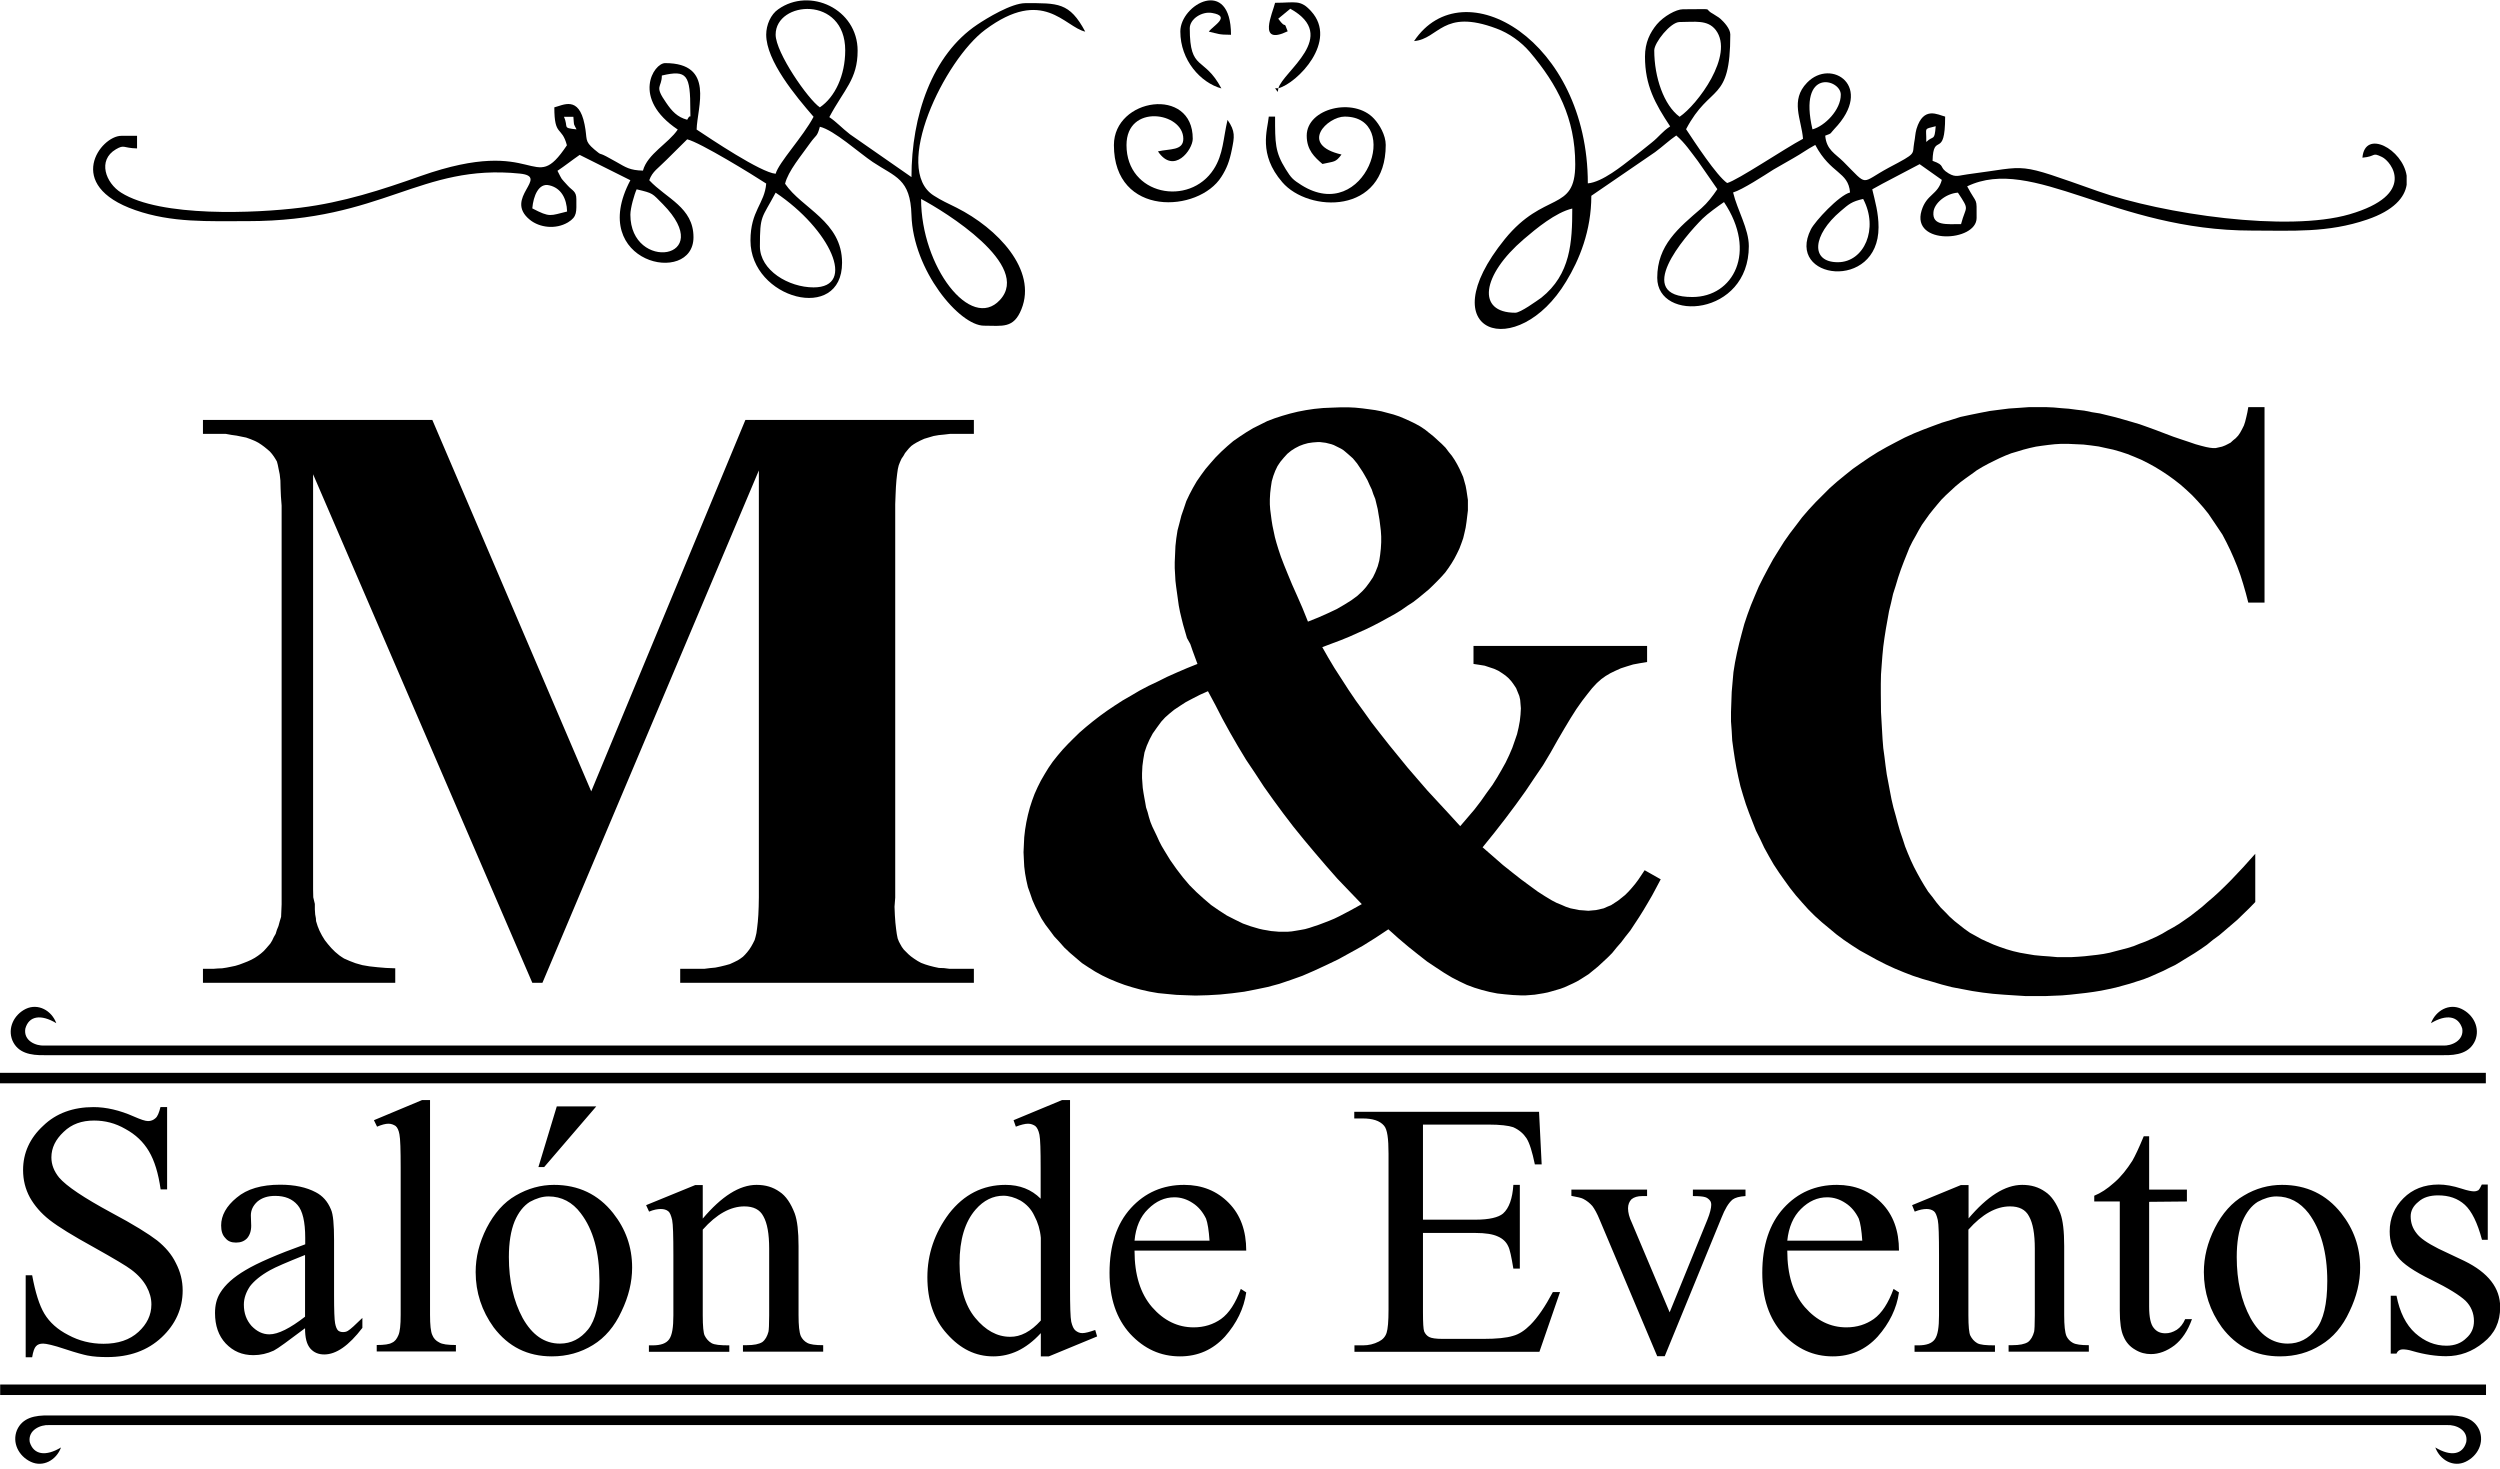 <svg width="160" height="94" viewBox="0 0 160 94" fill="none" xmlns="http://www.w3.org/2000/svg">
<g clip-path="url(#clip0_130_4356)">
<path d="M37.838 50.648L47.706 26.874H62.328V27.769H61.187H60.796L60.415 27.814L60.08 27.847L59.755 27.903L59.453 27.992L59.151 28.082L58.883 28.205L58.648 28.328L58.48 28.429L58.323 28.541L58.178 28.686L58.066 28.82L57.92 28.999L57.82 29.178L57.697 29.357L57.596 29.581L57.518 29.782L57.462 30.017L57.417 30.331L57.372 30.733L57.339 31.17L57.316 31.684L57.294 32.266V33.027V56.779V57.45L57.249 58.032L57.272 58.581L57.305 59.05L57.35 59.453L57.395 59.778L57.45 60.057L57.529 60.259L57.618 60.427L57.719 60.606L57.842 60.773L57.976 60.908L58.144 61.075L58.301 61.21L58.502 61.355L58.726 61.501L58.95 61.624L59.218 61.724L59.475 61.803L59.778 61.881L60.091 61.948L60.415 61.959L60.773 62.004H61.142H62.328V62.899H43.533V62.004H44.685H45.077L45.434 61.959L45.781 61.926L46.106 61.859L46.43 61.78L46.71 61.702L46.978 61.579L47.225 61.456L47.381 61.355L47.549 61.232L47.683 61.098L47.829 60.93L47.952 60.773L48.075 60.583L48.187 60.382L48.299 60.158L48.355 59.957L48.411 59.722L48.455 59.397L48.5 58.995L48.534 58.547L48.556 58.021L48.567 57.428V56.779V30.107L34.716 62.899H34.068L20.038 30.353V55.705V56.343V56.925L20.049 57.428L20.15 57.853V58.2L20.172 58.525L20.217 58.771L20.228 58.95L20.329 59.274L20.452 59.576L20.608 59.878L20.787 60.169L20.989 60.427L21.201 60.673L21.447 60.919L21.716 61.143L21.861 61.243L22.018 61.344L22.197 61.422L22.376 61.501L22.756 61.646L23.193 61.769L23.651 61.847L24.166 61.903L24.703 61.948L25.296 61.971V62.899H12.989V62.004H13.358H13.661L13.94 61.982L14.22 61.971L14.511 61.926L14.79 61.87L15.059 61.814L15.316 61.736L15.585 61.635L15.842 61.534L16.088 61.422L16.312 61.299L16.514 61.165L16.692 61.031L16.872 60.874L17.017 60.717L17.151 60.561L17.297 60.393L17.42 60.192L17.52 59.979L17.643 59.767L17.722 59.509L17.823 59.263L17.901 58.972L17.99 58.681L18.002 58.401L18.024 57.876V56.902V55.806V33.027V32.356L17.979 31.763L17.957 31.226L17.946 30.756L17.901 30.353L17.834 30.029L17.778 29.749L17.722 29.536L17.632 29.38L17.532 29.223L17.409 29.055L17.274 28.899L17.107 28.753L16.927 28.608L16.748 28.474L16.525 28.328L16.279 28.205L16.032 28.104L15.753 28.004L15.473 27.948L15.149 27.881L14.824 27.836L14.455 27.769H14.086H12.989V26.874H27.668L37.838 50.648Z" fill="black"/>
<path fill-rule="evenodd" clip-rule="evenodd" d="M94.315 41.34H105.414V42.369L104.944 42.447L104.519 42.526L104.116 42.649L103.735 42.772L103.389 42.928L103.064 43.085L102.762 43.264L102.482 43.465L102.203 43.712L101.901 44.036L101.598 44.416L101.252 44.864L100.882 45.39L100.513 45.972L100.11 46.643L99.685 47.37L99.238 48.164L98.757 48.97L98.209 49.776L97.638 50.626L97.011 51.498L96.34 52.394L95.635 53.3L94.886 54.228L95.557 54.81L96.183 55.358L96.788 55.84L97.358 56.287L97.906 56.69L98.41 57.059L98.88 57.361L99.327 57.63L99.629 57.786L99.931 57.909L100.211 58.032L100.513 58.133L100.793 58.189L101.073 58.245L101.375 58.267L101.654 58.29L101.901 58.267L102.147 58.245L102.393 58.189L102.639 58.133L102.863 58.032L103.109 57.932L103.333 57.786L103.556 57.641L103.78 57.462L104.004 57.283L104.228 57.059L104.429 56.835L104.653 56.567L104.854 56.298L105.056 55.996L105.257 55.694L106.286 56.276L106.007 56.802L105.738 57.305L105.458 57.786L105.179 58.256L104.899 58.704L104.619 59.129L104.34 59.554L104.037 59.934L103.758 60.303L103.456 60.65L103.176 60.997L102.874 61.299L102.572 61.579L102.27 61.859L101.968 62.105L101.666 62.351L101.419 62.508L101.173 62.664L100.927 62.81L100.681 62.933L100.413 63.056L100.144 63.179L99.876 63.279L99.607 63.358L99.338 63.436L99.059 63.514L98.779 63.57L98.499 63.615L98.22 63.66L97.94 63.682L97.638 63.705H97.336L96.832 63.682L96.329 63.638L95.825 63.582L95.322 63.481L94.841 63.358L94.36 63.212L93.879 63.033L93.409 62.81L92.928 62.563L92.424 62.261L91.898 61.915L91.328 61.534L90.757 61.087L90.153 60.606L89.504 60.057L88.855 59.476L88.027 60.024L87.222 60.527L86.416 60.975L85.644 61.4L84.85 61.78L84.1 62.127L83.351 62.452L82.601 62.72L81.874 62.966L81.124 63.168L80.375 63.324L79.625 63.47L78.853 63.57L78.081 63.649L77.309 63.694L76.515 63.716L75.888 63.694L75.284 63.671L74.691 63.615L74.121 63.559L73.55 63.459L73.002 63.335L72.476 63.19L71.972 63.033L71.492 62.854L71.01 62.653L70.54 62.429L70.093 62.183L69.668 61.915L69.243 61.635L68.862 61.31L68.482 60.986L68.113 60.639L67.788 60.27L67.464 59.923L67.184 59.543L66.904 59.173L66.658 58.793L66.457 58.413L66.255 58.01L66.076 57.607L65.931 57.182L65.786 56.779L65.685 56.332L65.607 55.907L65.551 55.459L65.528 55.011L65.506 54.542L65.528 54.061L65.551 53.58L65.607 53.098L65.685 52.629L65.786 52.159L65.909 51.689L66.054 51.241L66.211 50.816L66.412 50.368L66.614 49.966L66.86 49.541L67.106 49.138L67.385 48.735L67.688 48.355L68.012 47.974L68.359 47.605L68.728 47.236L69.108 46.867L69.511 46.52L69.936 46.173L70.384 45.826L70.865 45.479L71.346 45.155L71.85 44.83L72.375 44.528L72.924 44.204L73.494 43.902L74.087 43.622L74.691 43.32L75.318 43.04L75.967 42.761L76.638 42.492L76.481 42.067L76.325 41.642L76.179 41.217L75.967 40.836L75.844 40.411L75.721 39.986L75.62 39.583L75.519 39.158L75.441 38.755L75.385 38.353L75.329 37.95L75.273 37.547L75.228 37.167L75.206 36.764L75.183 36.361V35.981L75.206 35.455L75.228 34.951L75.284 34.448L75.362 33.944L75.486 33.475L75.609 32.993L75.765 32.546L75.922 32.076L76.123 31.651L76.347 31.226L76.593 30.801L76.873 30.398L77.153 30.017L77.477 29.637L77.802 29.268L78.171 28.899L78.551 28.552L78.931 28.227L79.334 27.948L79.759 27.668L80.207 27.399L80.654 27.176L81.102 26.952L81.572 26.773L82.053 26.616L82.556 26.471L83.06 26.348L83.586 26.247L84.112 26.169L84.682 26.113L85.23 26.09L85.823 26.068H86.293L86.741 26.09L87.188 26.135L87.613 26.191L88.016 26.247L88.419 26.325L88.799 26.426L89.18 26.527L89.549 26.65L89.896 26.795L90.243 26.952L90.567 27.109L90.891 27.288L91.194 27.489L91.473 27.713L91.753 27.936L92.022 28.183L92.268 28.406L92.514 28.653L92.715 28.921L92.916 29.167L93.096 29.436L93.252 29.704L93.398 29.984L93.521 30.252L93.644 30.532L93.722 30.812L93.8 31.091L93.856 31.394L93.901 31.696L93.946 31.998V32.3V32.669L93.901 33.038L93.856 33.407L93.8 33.777L93.722 34.123L93.644 34.448L93.521 34.795L93.398 35.119L93.241 35.444L93.084 35.746L92.905 36.048L92.704 36.35L92.503 36.63L92.256 36.909L91.988 37.189L91.719 37.458L91.44 37.726L91.115 37.995L90.791 38.263L90.444 38.532L90.064 38.778L89.683 39.046L89.28 39.292L88.833 39.538L88.385 39.785L87.915 40.031L87.412 40.277L86.909 40.501L86.36 40.747L85.812 40.971L85.219 41.194L84.626 41.418L85.007 42.089L85.409 42.761L85.857 43.454L86.304 44.148L86.774 44.842L87.278 45.535L87.781 46.24L88.329 46.945L88.9 47.672L89.493 48.399L90.086 49.127L90.713 49.854L91.361 50.603L92.055 51.353L92.749 52.103L93.454 52.875L93.924 52.326L94.371 51.801L94.774 51.275L95.143 50.749L95.512 50.245L95.814 49.764L96.094 49.283L96.362 48.802L96.586 48.332L96.788 47.862L96.944 47.415L97.09 46.99L97.19 46.565L97.269 46.139L97.313 45.737L97.336 45.334L97.313 45.054L97.291 44.786L97.235 44.54L97.134 44.293L97.034 44.047L96.888 43.824L96.743 43.622L96.564 43.421L96.362 43.242L96.139 43.085L95.892 42.928L95.624 42.805L95.322 42.705L95.02 42.604L94.673 42.548L94.304 42.492V41.34H94.315ZM83.709 39.785L84.38 39.516L84.984 39.248L85.555 38.979L86.036 38.699L86.483 38.42L86.864 38.14L87.02 37.995L87.177 37.849L87.323 37.693L87.446 37.547L87.669 37.245L87.871 36.943L88.027 36.618L88.173 36.249L88.273 35.88L88.329 35.511L88.374 35.108L88.397 34.705V34.336L88.374 33.967L88.329 33.598L88.285 33.251L88.229 32.926L88.173 32.58L88.094 32.255L88.016 31.931L87.893 31.629L87.792 31.326L87.647 31.024L87.524 30.745L87.367 30.465L87.211 30.197L87.032 29.928L86.853 29.66L86.584 29.335L86.282 29.067L86.137 28.943L85.991 28.82L85.835 28.72L85.678 28.641L85.521 28.563L85.365 28.485L85.208 28.429L85.029 28.384L84.85 28.339L84.671 28.317L84.492 28.294H84.313L84.011 28.317L83.709 28.362L83.429 28.44L83.161 28.541L82.881 28.686L82.635 28.843L82.389 29.044L82.165 29.29L81.941 29.559L81.762 29.827L81.617 30.129L81.494 30.454L81.393 30.801L81.337 31.17L81.292 31.55L81.27 31.953V32.278L81.292 32.602L81.337 32.949L81.382 33.296L81.438 33.642L81.516 34.012L81.594 34.381L81.695 34.75L81.818 35.153L81.975 35.623L82.176 36.148L82.422 36.753L82.691 37.402L83.015 38.129L83.362 38.923L83.709 39.785ZM77.309 44.237L76.806 44.461L76.325 44.707L75.9 44.931L75.519 45.177L75.15 45.423L74.848 45.669L74.568 45.916L74.322 46.184L74.042 46.565L73.774 46.945L73.572 47.325L73.393 47.728L73.248 48.153L73.17 48.601L73.114 49.026L73.091 49.496V49.798L73.114 50.122L73.136 50.425L73.181 50.727L73.237 51.051L73.293 51.353L73.349 51.678L73.449 51.98L73.528 52.282L73.628 52.606L73.751 52.908L73.897 53.21L74.042 53.512L74.188 53.837L74.344 54.139L74.523 54.441L74.893 55.045L75.295 55.616L75.698 56.142L76.123 56.645L76.571 57.093L77.041 57.518L77.511 57.92L78.014 58.267L78.517 58.592L79.043 58.86L79.547 59.106L80.05 59.285L80.319 59.364L80.587 59.442L80.834 59.498L81.102 59.543L81.348 59.587L81.617 59.61L81.863 59.632H82.131H82.4L82.668 59.61L82.948 59.565L83.216 59.52L83.519 59.464L83.798 59.386L84.1 59.285L84.402 59.185L84.727 59.062L85.051 58.938L85.398 58.793L85.723 58.636L86.427 58.267L87.155 57.864L86.36 57.037L85.588 56.231L84.861 55.403L84.134 54.553L83.44 53.725L82.769 52.897L82.12 52.047L81.494 51.196L80.889 50.346L80.319 49.474L79.748 48.623L79.222 47.751L78.719 46.878L78.238 46.005L77.79 45.133L77.309 44.237Z" fill="black"/>
<path d="M144.93 26.057V38.565H143.89L143.733 37.961L143.565 37.379L143.386 36.809L143.185 36.26L142.961 35.712L142.737 35.209L142.491 34.705L142.234 34.213L141.943 33.777L141.641 33.329L141.339 32.882L141.014 32.479L140.667 32.087L140.309 31.707L139.94 31.36L139.56 31.024L139.146 30.7L138.743 30.409L138.318 30.129L137.915 29.883L137.468 29.637L137.042 29.424L136.595 29.234L136.147 29.055L135.711 28.91L135.241 28.776L134.771 28.675L134.313 28.574L133.82 28.507L133.339 28.451L132.847 28.429L132.344 28.406H131.918L131.516 28.429L131.102 28.474L130.676 28.529L130.296 28.585L129.893 28.675L129.502 28.776L129.099 28.899L128.719 29.011L128.349 29.156L127.969 29.324L127.6 29.503L127.242 29.682L126.873 29.883L126.503 30.107L126.168 30.353L125.821 30.599L125.474 30.857L125.15 31.125L124.848 31.405L124.545 31.684L124.255 31.975L123.997 32.278L123.729 32.602L123.471 32.926L123.248 33.24L123.002 33.587L122.8 33.933L122.599 34.303L122.397 34.66L122.207 35.041L122.051 35.432L121.849 35.936L121.659 36.439L121.48 36.965L121.323 37.491L121.155 38.017L121.032 38.565L120.898 39.113L120.797 39.684L120.697 40.243L120.607 40.814L120.529 41.385L120.473 41.966L120.428 42.559L120.384 43.163L120.372 43.768V44.372L120.384 45.569L120.451 46.744L120.484 47.314L120.529 47.874L120.607 48.444L120.674 48.992L120.753 49.563L120.853 50.089L120.954 50.626L121.055 51.152L121.178 51.678L121.323 52.192L121.458 52.696L121.603 53.199L121.771 53.691L121.927 54.172L122.106 54.62L122.297 55.068L122.498 55.493L122.722 55.918L122.946 56.321L123.158 56.679L123.404 57.07L123.673 57.406L123.93 57.753L124.199 58.077L124.501 58.379L124.78 58.67L125.094 58.95L125.418 59.207L125.731 59.453L126.078 59.699L126.447 59.901L126.805 60.102L127.197 60.281L127.577 60.449L127.991 60.606L128.417 60.751L128.842 60.874L129.278 60.975L129.726 61.053L130.195 61.131L130.665 61.176L131.146 61.21L131.65 61.255H132.165H132.59L132.992 61.232L133.418 61.199L133.82 61.154L134.223 61.109L134.615 61.053L135.017 60.975L135.398 60.874L135.789 60.773L136.17 60.673L136.561 60.55L136.919 60.404L137.311 60.259L137.669 60.102L138.016 59.946L138.385 59.755L138.721 59.554L139.09 59.352L139.459 59.129L139.817 58.883L140.186 58.625L140.544 58.346L140.914 58.055L141.283 57.73L141.663 57.406L142.032 57.07L142.413 56.701L142.793 56.321L143.565 55.504L144.337 54.642V57.73L143.957 58.122L143.565 58.502L143.185 58.871L142.793 59.207L142.413 59.532L142.032 59.856L141.618 60.158L141.238 60.471L140.835 60.751L140.444 61.008L140.041 61.255L139.638 61.501L139.235 61.747L138.821 61.948L138.419 62.15L138.016 62.328L137.613 62.508L137.188 62.675L136.763 62.81L136.315 62.955L135.868 63.078L135.42 63.201L134.962 63.302L134.469 63.403L133.988 63.481L133.496 63.548L132.992 63.604L132.489 63.66L131.974 63.705L131.426 63.727L130.9 63.749H130.352H129.647L128.942 63.705L128.249 63.66L127.555 63.604L126.895 63.526L126.224 63.425L125.575 63.302L124.926 63.179L124.277 63.011L123.673 62.832L123.046 62.653L122.431 62.452L121.849 62.228L121.256 61.982L120.697 61.724L120.126 61.434L119.578 61.131L119.03 60.829L118.526 60.505L118.012 60.158L117.531 59.8L117.061 59.408L116.602 59.028L116.154 58.625L115.729 58.2L115.327 57.753L114.935 57.305L114.555 56.824L114.208 56.343L113.861 55.851L113.514 55.325L113.212 54.799L112.91 54.251L112.653 53.703L112.384 53.166L112.16 52.595L111.937 52.024L111.735 51.465L111.556 50.894L111.388 50.324L111.254 49.742L111.131 49.149L111.03 48.567L110.941 47.974L110.862 47.392L110.829 46.788L110.784 46.173V45.569L110.807 44.92L110.829 44.293L110.885 43.645L110.941 43.018L111.042 42.392L111.165 41.787L111.31 41.161L111.467 40.557L111.634 39.941L111.836 39.337L112.06 38.733L112.306 38.14L112.563 37.536L112.854 36.954L113.156 36.383L113.48 35.791L113.827 35.231L114.185 34.66L114.555 34.135L114.957 33.609L115.338 33.105L115.763 32.613L116.21 32.132L116.658 31.684L117.105 31.237L117.587 30.812L118.079 30.409L118.582 30.006L119.108 29.637L119.634 29.279L120.182 28.932L120.753 28.608L121.323 28.306L121.905 28.004L122.498 27.735L123.08 27.5L123.673 27.276L124.277 27.053L124.87 26.874L125.474 26.683L126.101 26.549L126.705 26.426L127.342 26.303L127.947 26.225L128.573 26.146L129.222 26.102L129.849 26.057H130.497H130.967L131.448 26.079L131.941 26.124L132.399 26.158L132.914 26.225L133.395 26.281L133.887 26.381L134.391 26.46L134.894 26.583L135.398 26.706L135.912 26.851L136.416 26.997L136.942 27.153L137.445 27.332L137.971 27.523L138.497 27.724L139.09 27.948L139.616 28.127L140.086 28.283L140.511 28.429L140.869 28.529L141.182 28.608L141.417 28.653L141.607 28.675H141.809L142.01 28.63L142.211 28.585L142.413 28.507L142.569 28.429L142.76 28.328L142.916 28.183L143.084 28.048L143.241 27.881L143.364 27.702L143.487 27.478L143.61 27.232L143.688 26.997L143.766 26.683L143.834 26.381L143.89 26.057H144.93Z" fill="black"/>
<path fill-rule="evenodd" clip-rule="evenodd" d="M48.634 15.764C48.634 13.728 48.746 14.019 49.641 12.33C53.132 14.668 54.855 18.393 52.069 18.393C50.48 18.393 48.634 17.308 48.634 15.764ZM58.949 12.732C60.471 13.538 66.054 16.973 63.995 19.199C62.138 21.213 58.949 17.073 58.949 12.732ZM40.344 13.739C40.344 13.314 40.601 12.419 40.746 12.117C41.832 12.374 41.72 12.363 42.425 13.068C45.926 16.637 40.344 17.42 40.344 13.739ZM36.294 13.538C35.208 13.795 35.22 13.941 34.067 13.336C34.134 12.531 34.481 11.692 35.153 11.86C35.902 12.027 36.271 12.699 36.294 13.538ZM36.092 7.474H36.696C36.752 8.1 36.685 7.854 36.898 8.28C35.947 8.179 36.406 8.168 36.092 7.474ZM42.358 4.834C43.98 4.453 44.181 4.789 44.181 7.06C44.181 7.832 44.248 7.138 43.98 7.664C43.342 7.496 42.995 7.105 42.637 6.579C41.843 5.449 42.358 5.639 42.358 4.834ZM49.641 2.216C49.641 0.045 54.094 -0.313 54.094 3.223C54.094 4.834 53.434 6.221 52.471 6.87C51.722 6.366 49.641 3.368 49.641 2.216ZM49.037 2.216C49.037 3.894 50.916 6.143 52.069 7.474C51.398 8.749 49.842 10.394 49.641 11.121C48.69 11.043 45.479 8.884 44.584 8.291C44.617 6.87 45.77 4.039 42.57 4.039C41.832 4.039 40.4 6.299 43.376 8.291C42.783 9.175 41.429 9.857 41.149 10.92C40.299 10.898 40.053 10.707 39.46 10.372C39.147 10.193 39.113 10.181 38.811 10.014C38.252 9.723 38.565 10.002 38.039 9.566C37.368 8.996 37.614 8.94 37.413 7.966C37.043 6.098 36.036 6.736 35.477 6.87C35.477 8.783 35.947 8.033 36.282 9.298C34.034 12.665 34.571 8.57 26.918 11.267C24.423 12.151 21.951 12.956 19.232 13.292C16.368 13.65 10.27 13.918 7.753 12.33C6.768 11.714 6.22 10.26 7.417 9.555C7.977 9.23 7.854 9.477 8.771 9.499V8.693H7.764C6.444 8.693 4.061 11.848 8.659 13.448C10.998 14.265 13.302 14.153 15.853 14.153C24.513 14.153 26.896 10.461 33.273 11.11C35.231 11.312 32.176 12.676 33.922 14.075C34.537 14.567 35.555 14.701 36.35 14.232C36.954 13.862 36.887 13.56 36.887 12.743C36.887 12.229 36.629 12.207 36.338 11.882C35.846 11.334 36.014 11.58 35.678 10.931C36.148 10.618 36.596 10.26 37.099 9.913L40.344 11.535C37.524 16.849 44.383 18.326 44.383 15.182C44.383 13.269 42.648 12.71 41.552 11.535C41.753 10.965 42.123 10.774 42.66 10.226L43.98 8.917C44.797 9.107 48.22 11.211 49.037 11.748C48.936 13.046 48.03 13.482 48.03 15.395C48.03 19.132 53.892 20.698 53.892 16.816C53.892 14.164 51.319 13.348 50.245 11.759C50.435 10.953 51.286 9.958 51.867 9.13C52.248 8.604 52.292 8.772 52.471 8.112C53.378 8.324 54.989 9.79 55.861 10.372C57.305 11.334 58.267 11.434 58.334 13.762C58.435 17.297 61.4 20.844 62.977 20.844C64.152 20.844 64.868 21.045 65.371 19.792C66.389 17.275 63.839 14.612 61.221 13.292C60.639 13.001 60.27 12.844 59.766 12.52C57.059 10.819 60.449 3.838 63.055 1.902C66.77 -0.861 68.124 1.723 69.455 2.025C68.448 0.135 67.698 0.202 65.618 0.202C64.734 0.202 63.156 1.164 62.541 1.578C59.654 3.513 58.334 7.407 58.334 11.334L54.396 8.593C53.837 8.156 53.557 7.821 53.076 7.496C54.027 5.706 54.888 5.08 54.888 3.245C54.888 0.571 51.823 -0.839 49.809 0.593C49.328 0.918 49.037 1.6 49.037 2.216Z" fill="black"/>
<path fill-rule="evenodd" clip-rule="evenodd" d="M108.311 19.009C104.451 19.009 107.83 15.126 108.96 13.996C109.274 13.683 109.99 13.168 110.336 12.933C112.473 16.122 110.941 19.009 108.311 19.009ZM154.026 11.244V11.826C153.903 12.631 153.209 13.47 151.497 14.052C148.98 14.914 146.709 14.757 144.113 14.757C135.308 14.757 130.094 9.913 125.899 11.926C126.559 13.168 126.503 12.553 126.503 13.951C126.503 15.484 122.308 15.708 122.979 13.482C123.303 12.408 124.019 12.486 124.277 11.512L122.856 10.506L120.473 11.759C120.238 11.893 120.036 12.005 119.824 12.117C120.003 12.877 120.227 13.627 120.227 14.544C120.227 18.65 114.263 17.912 115.897 14.679C116.154 14.164 117.698 12.497 118.403 12.318C118.291 10.964 117.172 11.155 116.177 9.275C115.617 9.577 115.326 9.812 114.789 10.114L113.503 10.852C112.921 11.222 111.5 12.15 110.918 12.318C111.187 13.448 111.925 14.645 111.925 15.753C111.925 20.25 106.063 20.653 106.063 17.778C106.063 15.686 107.427 14.589 108.893 13.325C109.285 12.978 109.609 12.553 109.911 12.105L108.669 10.315C108.199 9.7 107.841 9.152 107.282 8.671C106.835 8.973 106.454 9.342 105.928 9.734L101.845 12.531C101.845 14.779 101.073 16.637 100.234 18.013C97.123 23.193 91.373 21.403 96.307 15.305C98.835 12.195 100.815 13.616 100.815 10.517C100.815 7.563 99.674 5.415 97.906 3.323C97.336 2.663 96.586 2.126 95.77 1.824C92.312 0.526 92.1 2.495 90.5 2.629C93.644 -2.07 101.621 2.584 101.621 11.736C102.55 11.658 103.836 10.595 104.463 10.114C104.877 9.79 105.268 9.487 105.705 9.129C106.197 8.738 106.365 8.436 106.89 8.089C105.928 6.635 105.279 5.471 105.279 3.625C105.279 2.719 105.604 2.081 106.04 1.555C106.476 1.04 107.271 0.593 107.707 0.593C109.945 0.593 108.927 0.503 109.632 0.884L110.001 1.119C110.034 1.152 110.079 1.186 110.113 1.208C110.325 1.399 110.739 1.835 110.739 2.204C110.739 6.646 109.464 5.314 107.909 8.268C108.434 9.062 109.866 11.255 110.538 11.714C111.187 11.546 114.23 9.499 115.393 8.883C115.293 7.63 114.554 6.422 115.651 5.292C117.206 3.681 119.992 5.549 117.396 8.257C117.105 8.559 117.284 8.514 116.814 8.682C116.893 9.599 117.452 9.823 117.978 10.349C119.611 11.982 119.018 11.736 120.887 10.729C122.733 9.756 122.363 9.924 122.509 9.118C122.576 8.794 122.565 8.581 122.654 8.257C123.102 6.769 124.031 7.351 124.489 7.462C124.489 10.259 123.728 8.391 123.684 10.293C124.568 10.606 124.031 10.685 124.713 11.098C125.183 11.378 125.373 11.222 125.932 11.155C130.016 10.629 128.853 10.327 134.279 12.24C138.43 13.705 146.407 14.869 150.367 13.716C154.708 12.452 153.041 10.327 152.448 10.047C151.777 9.722 152.101 10.013 151.195 10.092C151.352 8.246 153.768 9.543 154.026 11.244ZM96.978 20.015C94.483 20.015 94.819 17.621 97.526 15.305C98.309 14.634 99.562 13.594 100.625 13.347C100.625 15.495 100.524 17.554 98.645 19.053C98.354 19.255 97.314 20.015 96.978 20.015ZM117.62 16.782C115.841 16.782 115.998 15.037 117.799 13.515C118.336 13.056 118.504 12.9 119.242 12.732C120.249 14.634 119.309 16.782 117.62 16.782ZM125.507 14.343C124.601 14.343 123.661 14.466 123.74 13.582C123.784 13.012 124.523 12.385 125.306 12.329C126.089 13.515 125.821 13.135 125.507 14.343ZM123.281 9.085C123.303 8.123 123.08 8.29 123.885 8.078C123.807 9.073 123.74 8.637 123.281 9.085ZM115.998 8.279C115.069 4.307 117.81 5.057 117.81 6.053C117.821 7.037 116.769 8.078 115.998 8.279ZM107.495 7.474C106.488 6.735 105.872 4.945 105.872 3.222C105.872 2.73 106.913 1.41 107.495 1.41C108.468 1.41 109.285 1.242 109.811 1.924C111.019 3.524 108.625 6.713 107.495 7.474Z" fill="black"/>
<path fill-rule="evenodd" clip-rule="evenodd" d="M71.29 9.286C71.29 13.918 76.716 13.627 78.171 11.311C78.506 10.785 78.685 10.338 78.842 9.555C78.999 8.771 79.077 8.402 78.562 7.675C78.283 8.861 78.294 9.879 77.678 10.83C76.123 13.247 72.096 12.497 72.096 9.286C72.096 6.612 75.732 7.171 75.732 8.883C75.732 9.655 74.87 9.51 74.109 9.689C75.127 11.199 76.336 9.588 76.336 8.883C76.347 5.504 71.29 6.265 71.29 9.286Z" fill="black"/>
<path fill-rule="evenodd" clip-rule="evenodd" d="M83.63 8.682C83.63 9.611 84.144 10.069 84.637 10.494C85.398 10.315 85.465 10.416 85.856 9.89C83.104 9.252 84.972 7.462 86.058 7.462C89.783 7.462 87.378 14.41 83.294 11.848C82.746 11.501 82.634 11.389 82.287 10.83C81.594 9.722 81.605 9.141 81.605 7.462H81.202C81.124 8.313 80.508 9.857 82.064 11.658C83.742 13.616 88.687 13.761 88.687 9.275C88.687 8.648 88.284 7.966 87.937 7.597C86.651 6.198 83.63 6.925 83.63 8.682Z" fill="black"/>
<path fill-rule="evenodd" clip-rule="evenodd" d="M81.818 5.65C83.038 5.314 85.656 2.629 83.91 0.716C83.217 -0.045 82.915 0.179 81.606 0.179C81.46 0.817 80.431 2.954 82.411 2.003C82.12 1.208 82.377 1.98 81.807 1.197L82.579 0.559C85.767 2.327 82.098 4.576 81.818 5.65Z" fill="black"/>
<path fill-rule="evenodd" clip-rule="evenodd" d="M75.541 2.014C75.541 3.86 76.839 5.292 78.17 5.661C77.051 3.547 76.145 4.609 76.145 1.812C76.145 1.208 76.928 0.716 77.566 0.828C78.819 1.04 77.633 1.645 77.365 2.025C77.958 2.159 77.98 2.226 78.785 2.226C78.774 -1.522 75.541 0.28 75.541 2.014Z" fill="black"/>
<path fill-rule="evenodd" clip-rule="evenodd" d="M81.818 5.65H81.606L81.773 5.885L81.818 5.65Z" fill="black"/>
<path fill-rule="evenodd" clip-rule="evenodd" d="M158.68 91.529C158.333 90.735 157.539 90.567 156.599 90.59H3.144C2.226 90.567 1.432 90.735 1.085 91.529C0.761 92.324 1.186 93.185 1.969 93.554C2.752 93.924 3.603 93.454 3.905 92.637C2.92 93.23 2.148 93.107 1.902 92.29C1.779 91.518 2.596 91.171 3.144 91.205H156.61C157.181 91.171 157.975 91.518 157.841 92.29C157.617 93.107 156.845 93.23 155.86 92.637C156.163 93.454 157.024 93.924 157.796 93.554C158.579 93.185 159.004 92.324 158.68 91.529Z" fill="black"/>
<path d="M10.695 70.809V76.123H10.281C10.136 75.094 9.89 74.288 9.532 73.684C9.174 73.08 8.682 72.61 8.022 72.252C7.384 71.883 6.724 71.715 6.019 71.715C5.236 71.715 4.587 71.939 4.072 72.442C3.558 72.924 3.289 73.461 3.289 74.076C3.289 74.535 3.457 74.96 3.781 75.362C4.262 75.922 5.37 76.66 7.127 77.611C8.559 78.372 9.521 78.976 10.058 79.39C10.572 79.804 10.986 80.274 11.255 80.834C11.546 81.393 11.691 81.975 11.691 82.59C11.691 83.742 11.232 84.76 10.349 85.588C9.442 86.439 8.279 86.853 6.858 86.853C6.422 86.853 5.985 86.83 5.594 86.752C5.37 86.707 4.889 86.584 4.151 86.338C3.423 86.092 2.953 85.991 2.763 85.991C2.562 85.991 2.416 86.036 2.304 86.159C2.204 86.26 2.114 86.506 2.058 86.864H1.644V81.617H2.058C2.26 82.713 2.517 83.541 2.841 84.078C3.177 84.637 3.692 85.096 4.374 85.443C5.057 85.812 5.806 86.002 6.623 86.002C7.552 86.002 8.301 85.756 8.861 85.242C9.398 84.749 9.689 84.168 9.689 83.485C9.689 83.094 9.588 82.724 9.375 82.333C9.174 81.963 8.838 81.583 8.402 81.259C8.111 81.035 7.306 80.554 5.985 79.815C4.665 79.088 3.737 78.518 3.177 78.081C2.618 77.645 2.204 77.153 1.913 76.638C1.622 76.101 1.477 75.519 1.477 74.882C1.477 73.785 1.913 72.834 2.763 72.051C3.591 71.245 4.688 70.854 5.985 70.854C6.791 70.854 7.664 71.055 8.57 71.458C9.006 71.648 9.297 71.749 9.476 71.749C9.666 71.749 9.823 71.682 9.957 71.559C10.08 71.458 10.181 71.212 10.27 70.854H10.695V70.809ZM19.523 85.007C18.449 85.812 17.789 86.304 17.52 86.439C17.106 86.629 16.67 86.73 16.222 86.73C15.495 86.73 14.925 86.483 14.444 85.98C13.985 85.488 13.761 84.839 13.761 84.033C13.761 83.541 13.862 83.105 14.097 82.736C14.41 82.221 14.947 81.74 15.708 81.292C16.468 80.834 17.755 80.274 19.534 79.636V79.222C19.534 78.193 19.366 77.488 19.042 77.119C18.706 76.728 18.236 76.537 17.61 76.537C17.129 76.537 16.759 76.66 16.468 76.906C16.178 77.175 16.055 77.466 16.055 77.79L16.077 78.45C16.077 78.797 15.976 79.066 15.808 79.256C15.618 79.446 15.395 79.525 15.104 79.525C14.813 79.525 14.589 79.446 14.421 79.234C14.231 79.043 14.153 78.775 14.153 78.428C14.153 77.79 14.488 77.186 15.148 76.649C15.808 76.09 16.737 75.821 17.934 75.821C18.863 75.821 19.612 75.989 20.205 76.302C20.642 76.526 20.966 76.884 21.179 77.399C21.324 77.712 21.38 78.372 21.38 79.379V82.87C21.38 83.865 21.402 84.458 21.447 84.693C21.492 84.917 21.548 85.063 21.637 85.152C21.716 85.219 21.828 85.253 21.951 85.253C22.074 85.253 22.174 85.23 22.264 85.174C22.432 85.074 22.723 84.805 23.192 84.347V84.984C22.32 86.125 21.514 86.685 20.753 86.685C20.384 86.685 20.093 86.562 19.87 86.316C19.623 86.036 19.523 85.611 19.523 85.007ZM19.523 84.268V80.319C18.37 80.778 17.621 81.102 17.285 81.292C16.681 81.628 16.267 81.975 15.999 82.322C15.752 82.691 15.607 83.082 15.607 83.496C15.607 84.056 15.775 84.492 16.099 84.861C16.435 85.208 16.804 85.398 17.241 85.398C17.8 85.398 18.572 85.007 19.523 84.268ZM27.522 70.406V84.156C27.522 84.794 27.567 85.23 27.668 85.443C27.746 85.644 27.892 85.812 28.104 85.913C28.294 86.036 28.663 86.081 29.178 86.081V86.495H24.11V86.081C24.591 86.081 24.916 86.036 25.083 85.935C25.273 85.857 25.397 85.689 25.497 85.454C25.598 85.23 25.643 84.794 25.643 84.156V74.747C25.643 73.595 25.62 72.868 25.564 72.599C25.52 72.353 25.441 72.163 25.318 72.062C25.195 71.984 25.05 71.917 24.86 71.917C24.669 71.917 24.423 71.984 24.132 72.107L23.931 71.693L27.008 70.406H27.522ZM35.455 75.832C37.021 75.832 38.285 76.437 39.236 77.634C40.042 78.652 40.456 79.804 40.456 81.124C40.456 82.053 40.232 82.982 39.773 83.933C39.337 84.884 38.721 85.611 37.95 86.081C37.166 86.562 36.294 86.808 35.32 86.808C33.765 86.808 32.535 86.193 31.595 84.951C30.834 83.899 30.442 82.713 30.442 81.415C30.442 80.464 30.666 79.536 31.147 78.585C31.628 77.656 32.244 76.951 33.004 76.515C33.788 76.056 34.615 75.832 35.455 75.832ZM35.108 76.571C34.716 76.571 34.325 76.694 33.911 76.918C33.519 77.164 33.183 77.578 32.937 78.16C32.691 78.764 32.568 79.525 32.568 80.453C32.568 81.963 32.859 83.261 33.452 84.358C34.056 85.432 34.839 85.991 35.835 85.991C36.562 85.991 37.155 85.678 37.636 85.085C38.117 84.481 38.364 83.451 38.364 81.986C38.364 80.151 37.972 78.697 37.166 77.645C36.641 76.94 35.936 76.571 35.108 76.571ZM38.162 70.809L34.828 74.691H34.459L35.634 70.809H38.162ZM44.964 78.003C46.184 76.56 47.325 75.832 48.422 75.832C49.003 75.832 49.473 75.978 49.887 76.269C50.301 76.537 50.614 77.018 50.861 77.656C51.028 78.115 51.107 78.808 51.107 79.748V84.168C51.107 84.828 51.151 85.264 51.252 85.51C51.33 85.678 51.476 85.846 51.666 85.946C51.856 86.047 52.181 86.092 52.684 86.092V86.506H47.549V86.092H47.773C48.254 86.092 48.578 86.025 48.791 85.891C48.981 85.745 49.104 85.521 49.182 85.23C49.205 85.13 49.227 84.772 49.227 84.179V79.916C49.227 78.965 49.104 78.283 48.858 77.846C48.634 77.41 48.22 77.209 47.638 77.209C46.755 77.209 45.859 77.701 44.976 78.697V84.179C44.976 84.884 45.02 85.32 45.099 85.477C45.199 85.678 45.345 85.846 45.535 85.958C45.725 86.07 46.094 86.103 46.676 86.103V86.517H41.53V86.103H41.754C42.291 86.103 42.637 85.98 42.828 85.712C43.018 85.443 43.096 84.951 43.096 84.179V80.33C43.096 79.088 43.074 78.35 43.018 78.081C42.951 77.79 42.872 77.6 42.772 77.522C42.648 77.421 42.481 77.376 42.291 77.376C42.089 77.376 41.832 77.421 41.541 77.544L41.351 77.13L44.495 75.844H44.976V78.003H44.964ZM66.613 85.32C66.121 85.857 65.618 86.226 65.125 86.461C64.644 86.685 64.129 86.808 63.57 86.808C62.429 86.808 61.467 86.327 60.617 85.376C59.766 84.447 59.352 83.228 59.352 81.74C59.352 80.274 59.811 78.909 60.74 77.667C61.691 76.448 62.888 75.832 64.353 75.832C65.26 75.832 66.009 76.123 66.602 76.716V74.792C66.602 73.617 66.58 72.89 66.524 72.621C66.468 72.353 66.378 72.163 66.255 72.062C66.132 71.984 65.987 71.917 65.796 71.917C65.606 71.917 65.338 71.984 65.013 72.107L64.868 71.693L67.967 70.406H68.482V82.377C68.482 83.597 68.504 84.324 68.56 84.593C68.627 84.861 68.705 85.051 68.829 85.152C68.952 85.253 69.097 85.32 69.265 85.32C69.466 85.32 69.735 85.242 70.093 85.118L70.216 85.532L67.128 86.808H66.613V85.32ZM66.613 84.514V79.222C66.569 78.708 66.423 78.227 66.199 77.813C65.998 77.376 65.685 77.063 65.316 76.839C64.946 76.638 64.566 76.526 64.219 76.526C63.559 76.526 62.955 76.817 62.44 77.41C61.758 78.193 61.411 79.334 61.411 80.845C61.411 82.355 61.746 83.53 62.407 84.335C63.067 85.141 63.816 85.555 64.644 85.555C65.316 85.566 65.976 85.219 66.613 84.514ZM72.61 80.05C72.61 81.583 72.979 82.78 73.729 83.653C74.49 84.525 75.385 84.951 76.392 84.951C77.074 84.951 77.656 84.76 78.148 84.414C78.663 84.044 79.077 83.396 79.412 82.489L79.759 82.713C79.614 83.742 79.144 84.693 78.394 85.544C77.633 86.372 76.683 86.808 75.519 86.808C74.277 86.808 73.225 86.327 72.33 85.365C71.447 84.391 71.01 83.094 71.01 81.46C71.01 79.704 71.469 78.316 72.375 77.32C73.281 76.325 74.422 75.832 75.787 75.832C76.94 75.832 77.891 76.224 78.64 76.985C79.39 77.746 79.759 78.764 79.759 80.039H72.61V80.05ZM72.61 79.401H77.41C77.365 78.741 77.287 78.26 77.186 77.992C76.985 77.578 76.705 77.231 76.336 76.996C75.966 76.75 75.575 76.627 75.161 76.627C74.546 76.627 73.986 76.873 73.483 77.376C72.979 77.858 72.688 78.54 72.61 79.401ZM91.07 71.984V78.059H94.438C95.311 78.059 95.903 77.913 96.194 77.667C96.586 77.32 96.799 76.694 96.855 75.832H97.269V81.192H96.855C96.731 80.442 96.631 79.95 96.519 79.748C96.396 79.48 96.172 79.267 95.859 79.133C95.546 78.987 95.076 78.909 94.427 78.909H91.07V83.977C91.07 84.66 91.093 85.074 91.149 85.219C91.216 85.365 91.316 85.488 91.462 85.566C91.607 85.644 91.898 85.689 92.335 85.689H94.919C95.792 85.689 96.429 85.622 96.821 85.499C97.213 85.398 97.582 85.152 97.94 84.794C98.41 84.324 98.891 83.619 99.383 82.691H99.842L98.522 86.517H86.685V86.103H87.222C87.591 86.103 87.927 86.025 88.251 85.857C88.497 85.734 88.665 85.544 88.743 85.297C88.822 85.051 88.866 84.57 88.866 83.809V73.841C88.866 72.868 88.788 72.275 88.575 72.04C88.307 71.726 87.848 71.581 87.21 71.581H86.673V71.156H98.499L98.667 74.523H98.231C98.063 73.718 97.895 73.159 97.694 72.845C97.503 72.554 97.224 72.308 96.843 72.14C96.552 72.04 96.015 71.973 95.255 71.973H91.07V71.984ZM100.558 76.135H105.413V76.549H105.1C104.809 76.549 104.585 76.616 104.418 76.75C104.272 76.895 104.194 77.097 104.194 77.332C104.194 77.6 104.272 77.913 104.44 78.26L106.857 83.989L109.273 78.059C109.441 77.645 109.519 77.309 109.519 77.108C109.519 77.007 109.497 76.906 109.441 76.839C109.363 76.739 109.251 76.649 109.128 76.616C108.982 76.571 108.736 76.549 108.345 76.549V76.135H111.712V76.549C111.321 76.571 111.052 76.649 110.884 76.772C110.616 76.996 110.392 77.388 110.179 77.925L106.543 86.797H106.062L102.381 78.07C102.214 77.656 102.046 77.365 101.912 77.186C101.744 76.996 101.565 76.851 101.33 76.728C101.207 76.66 100.938 76.604 100.569 76.537V76.135H100.558ZM114.386 80.05C114.386 81.583 114.755 82.78 115.505 83.653C116.266 84.525 117.161 84.951 118.168 84.951C118.85 84.951 119.432 84.76 119.924 84.414C120.439 84.044 120.853 83.396 121.188 82.489L121.535 82.713C121.39 83.742 120.92 84.693 120.17 85.544C119.41 86.372 118.459 86.808 117.295 86.808C116.053 86.808 115.002 86.327 114.106 85.365C113.223 84.391 112.786 83.094 112.786 81.46C112.786 79.704 113.245 78.316 114.151 77.32C115.057 76.325 116.199 75.832 117.564 75.832C118.716 75.832 119.667 76.224 120.417 76.985C121.166 77.746 121.535 78.764 121.535 80.039H114.386V80.05ZM114.386 79.401H119.186C119.141 78.741 119.063 78.26 118.962 77.992C118.761 77.578 118.481 77.231 118.112 76.996C117.743 76.75 117.351 76.627 116.937 76.627C116.322 76.627 115.762 76.873 115.259 77.376C114.767 77.858 114.476 78.54 114.386 79.401ZM125.966 78.003C127.185 76.56 128.326 75.832 129.423 75.832C130.005 75.832 130.475 75.978 130.889 76.269C131.302 76.537 131.616 77.018 131.862 77.656C132.03 78.115 132.108 78.808 132.108 79.748V84.168C132.108 84.828 132.153 85.264 132.253 85.51C132.332 85.678 132.477 85.846 132.667 85.946C132.858 86.047 133.182 86.092 133.686 86.092V86.506H128.55V86.092H128.774C129.255 86.092 129.579 86.025 129.792 85.891C129.982 85.745 130.105 85.521 130.184 85.23C130.206 85.13 130.228 84.772 130.228 84.179V79.916C130.228 78.965 130.105 78.283 129.859 77.846C129.635 77.41 129.221 77.209 128.64 77.209C127.756 77.209 126.861 77.701 125.977 78.697V84.179C125.977 84.884 126.022 85.32 126.1 85.477C126.201 85.678 126.346 85.846 126.536 85.958C126.727 86.07 127.096 86.103 127.678 86.103V86.517H122.531V86.103H122.755C123.292 86.103 123.639 85.98 123.829 85.712C124.019 85.443 124.097 84.951 124.097 84.179V80.33C124.097 79.088 124.075 78.35 124.019 78.081C123.952 77.79 123.874 77.6 123.773 77.522C123.65 77.421 123.482 77.376 123.303 77.376C123.102 77.376 122.844 77.421 122.542 77.544L122.374 77.13L125.496 75.844H125.988V78.003H125.966ZM137.545 72.722V76.135H139.962V76.895L137.545 76.918V83.642C137.545 84.302 137.646 84.76 137.836 84.984C138.026 85.23 138.273 85.331 138.586 85.331C138.832 85.331 139.056 85.264 139.313 85.107C139.537 84.962 139.727 84.716 139.85 84.425H140.286C140.018 85.174 139.649 85.723 139.168 86.103C138.675 86.472 138.172 86.662 137.657 86.662C137.322 86.662 136.975 86.584 136.639 86.372C136.304 86.181 136.057 85.891 135.912 85.544C135.744 85.197 135.666 84.637 135.666 83.888V76.895H134.032V76.526C134.446 76.358 134.86 76.09 135.297 75.698C135.755 75.307 136.125 74.826 136.471 74.288C136.639 73.998 136.885 73.483 137.199 72.722H137.545ZM146.048 75.832C147.615 75.832 148.879 76.437 149.83 77.634C150.635 78.652 151.049 79.804 151.049 81.124C151.049 82.053 150.826 82.982 150.367 83.933C149.931 84.884 149.315 85.611 148.532 86.081C147.771 86.562 146.899 86.808 145.925 86.808C144.37 86.808 143.139 86.193 142.2 84.951C141.439 83.899 141.047 82.713 141.047 81.415C141.047 80.464 141.271 79.536 141.752 78.585C142.222 77.656 142.849 76.951 143.609 76.515C144.37 76.056 145.198 75.832 146.048 75.832ZM145.69 76.571C145.299 76.571 144.907 76.694 144.493 76.918C144.102 77.164 143.766 77.578 143.52 78.16C143.274 78.764 143.151 79.525 143.151 80.453C143.151 81.963 143.441 83.261 144.034 84.358C144.639 85.432 145.422 85.991 146.417 85.991C147.145 85.991 147.738 85.678 148.219 85.085C148.7 84.492 148.946 83.451 148.946 81.986C148.946 80.151 148.532 78.697 147.749 77.645C147.201 76.94 146.518 76.571 145.69 76.571ZM159.217 75.832V79.346H158.847C158.557 78.249 158.187 77.511 157.751 77.108C157.292 76.694 156.733 76.504 156.039 76.504C155.525 76.504 155.088 76.627 154.775 76.918C154.439 77.186 154.283 77.499 154.283 77.846C154.283 78.26 154.406 78.607 154.652 78.92C154.876 79.234 155.357 79.558 156.062 79.916L157.717 80.699C159.25 81.449 160.011 82.433 160.011 83.653C160.011 84.604 159.664 85.353 158.937 85.924C158.232 86.506 157.427 86.797 156.554 86.797C155.916 86.797 155.189 86.696 154.383 86.461C154.137 86.383 153.925 86.36 153.768 86.36C153.611 86.36 153.455 86.439 153.376 86.629H153.007V82.926H153.376C153.578 83.977 153.981 84.783 154.574 85.32C155.178 85.857 155.838 86.125 156.576 86.125C157.091 86.125 157.527 85.958 157.84 85.644C158.176 85.353 158.333 84.984 158.333 84.548C158.333 84.033 158.143 83.597 157.796 83.25C157.427 82.903 156.699 82.445 155.603 81.907C154.506 81.371 153.779 80.878 153.455 80.442C153.119 80.006 152.94 79.469 152.94 78.808C152.94 77.958 153.253 77.253 153.824 76.683C154.395 76.112 155.144 75.81 156.073 75.81C156.487 75.81 156.979 75.888 157.561 76.079C157.93 76.202 158.198 76.246 158.322 76.246C158.445 76.246 158.523 76.224 158.612 76.179C158.68 76.112 158.758 75.989 158.836 75.81H159.217V75.832Z" fill="black"/>
<path fill-rule="evenodd" clip-rule="evenodd" d="M0.795 66.591C1.141 67.385 1.936 67.553 2.875 67.531H156.353C157.27 67.553 158.065 67.385 158.411 66.591C158.736 65.797 158.311 64.935 157.528 64.566C156.744 64.197 155.894 64.667 155.581 65.484C156.565 64.891 157.337 65.014 157.584 65.83C157.707 66.602 156.89 66.949 156.342 66.916H2.853C2.283 66.949 1.488 66.602 1.622 65.83C1.846 65.014 2.618 64.891 3.603 65.484C3.301 64.667 2.439 64.197 1.656 64.566C0.895 64.935 0.47 65.797 0.795 66.591Z" fill="black"/>
<path d="M159.094 68.661H0V69.332H159.094V68.661Z" fill="black"/>
<path d="M159.105 88.609H0.011V89.281H159.105V88.609Z" fill="black"/>
</g>
<defs>
<clipPath id="clip0_130_4356">
<rect width="160" height="93.677" fill="white"/>
</clipPath>
</defs>
</svg>
